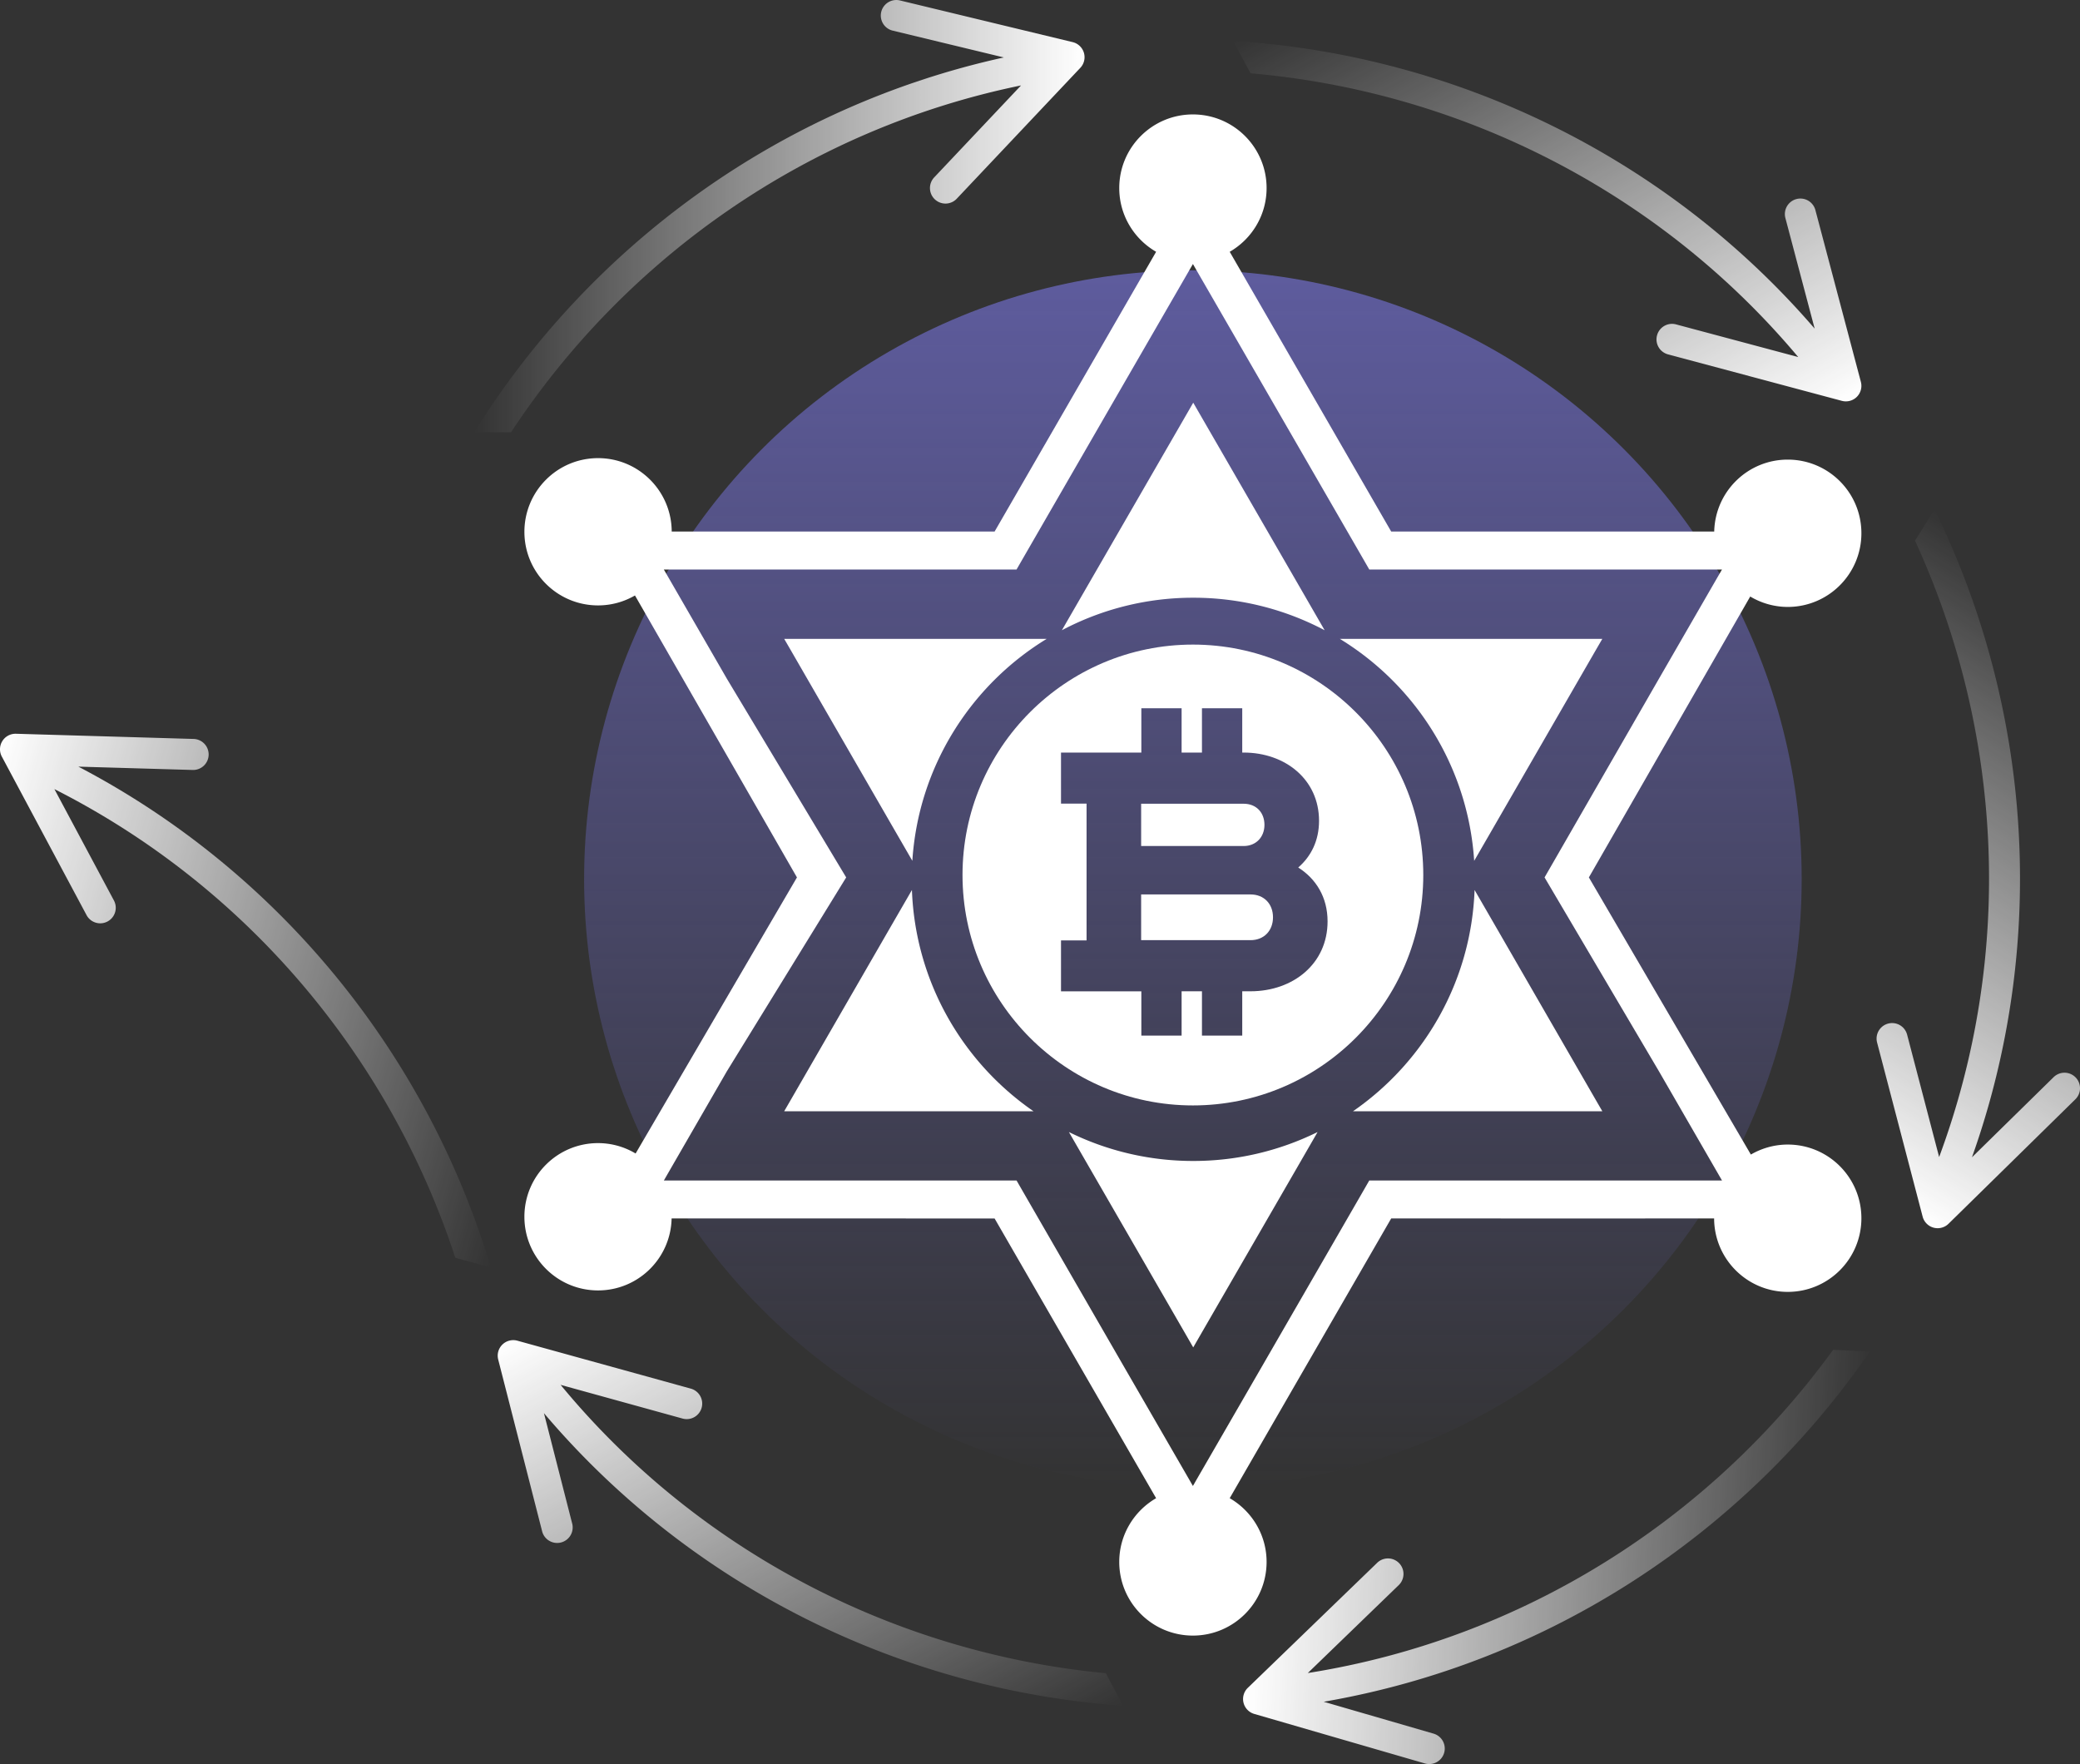 <svg xmlns="http://www.w3.org/2000/svg" width="441.986" height="374.817" viewBox="125.665 424 441.986 374.817"><rect x="125.665" y="424" width="441.986" height="374.817" fill="#333333" stroke="none"/><linearGradient id="a" gradientUnits="userSpaceOnUse" x1="-3193.594" y1="-753.904" x2="-2934.868" y2="-753.904" gradientTransform="matrix(0 -1 -1 0 -374.757 -2453.438)"><stop offset="0" stop-color="#706dcb" stop-opacity="0"/><stop offset="1" stop-color="#706dcb" stop-opacity=".7"/></linearGradient><circle fill="url(#a)" cx="379.147" cy="610.793" r="129.363"/><g fill="#FFF"><path d="M505.549 667.188c-2.853 0-5.535.789-7.836 2.124L463.29 610.43l34.288-59.687a15.561 15.561 0 0 0 7.971 2.216c8.65-.007 15.65-7.013 15.65-15.658s-7-15.645-15.65-15.645c-8.515 0-15.429 6.804-15.624 15.28h-68.642l-21.066-36.488-13.246-22.948c4.676-2.702 7.836-7.749 7.836-13.542 0-8.644-7.017-15.645-15.658-15.645-8.645 0-15.651 7.001-15.651 15.645 0 5.793 3.16 10.84 7.835 13.542l-13.25 22.949-21.071 36.488h-68.613c-.036-8.616-7.029-15.595-15.651-15.595-8.646 0-15.645 7.008-15.651 15.651 0 8.646 7.005 15.64 15.651 15.64 2.852 0 5.534-.773 7.844-2.111l34.42 59.908-34.284 58.66a15.511 15.511 0 0 0-7.98-2.209c-8.646 0-15.651 6.997-15.651 15.646 0 8.652 7.005 15.654 15.651 15.654 8.523 0 15.444-6.811 15.631-15.292h26.497l42.136.005 21.071 36.493 13.25 22.941c-4.675 2.708-7.835 7.755-7.835 13.54 0 8.646 7.007 15.652 15.651 15.652 8.642 0 15.658-7.007 15.658-15.652 0-5.785-3.162-10.832-7.836-13.54l13.241-22.941 21.072-36.498 42.135.005 26.486-.005c.027 8.615 7.022 15.602 15.645 15.602 8.65 0 15.65-7.005 15.65-15.65s-7-15.653-15.651-15.653zm-88.921 7.631l-2.323 4.035-21.071 36.498-13.257 22.938-.828 1.443-.829-1.443-13.259-22.938-21.063-36.498-2.325-4.035h-74.938l.978-1.704 12.406-21.496 25.354-41.19-25.354-42.22-12.535-21.72-.859-1.483h74.948l2.325-4.035 21.063-36.488 13.259-22.95.834-1.439.823 1.439 13.257 22.95 21.071 36.488 2.323 4.035h74.949l-.995 1.713-12.403 21.49-24.305 42.22 24.305 41.19 12.546 21.725.853 1.476h-74.95z"/><path d="M352.8 664.528l4.025 6.976 21.071 36.49 1.321 2.296 1.323-2.296 21.079-36.49 4.024-6.976a59.562 59.562 0 0 1-26.427 6.146 59.536 59.536 0 0 1-26.416-6.146zm-33.357-51.426l-4.753 8.221-21.06 36.487-1.33 2.301h52.977c-15.067-10.396-25.111-27.507-25.834-47.009zm-24.489-53.358h-2.652l1.33 2.292 21.06 36.49 4.839 8.372c1.294-19.985 12.391-37.292 28.543-47.155h-10.982l-42.138.001zm148.802 61.579l-4.754-8.226c-.721 19.502-10.782 36.617-25.833 47.013h52.978l-1.332-2.301-21.059-36.486zm-63.214-109.469l-1.323-2.295-1.32 2.295-21.072 36.492-5.522 9.565a59.56 59.56 0 0 1 27.916-6.91 59.587 59.587 0 0 1 27.923 6.91l-5.521-9.565-21.081-36.492zm58.374 95.053l4.84-8.38 21.057-36.49 1.332-2.292h-55.77c16.141 9.862 27.248 27.176 28.541 47.162z"/></g><g fill="#FFF"><path d="M394.353 599.26c0-2.604-1.733-4.486-4.42-4.486h-21.784v8.984h21.784c2.609 0 4.42-1.882 4.42-4.498zm-2.968 14.784h-23.237v9.716h23.237c2.896 0 4.783-2.032 4.783-4.858 0-2.828-1.887-4.858-4.783-4.858z"/><path d="M379.151 560.958c-26.999 0-48.959 21.967-48.959 48.957 0 26.998 21.961 48.959 48.959 48.959 26.991 0 48.952-21.962 48.952-48.959.001-26.99-21.96-48.957-48.952-48.957zm12.234 73.665h-1.752v9.418h-8.56v-9.418h-4.324v9.418h-8.556v-9.41h-17.071v-10.82h5.431v-29.063h-5.431V583.9h17.071v-9.41h8.556v9.41h4.324v-9.41h8.56v9.41h.299c8.842 0 16.019 5.725 16.019 14.498 0 4.196-1.667 7.533-4.42 9.927 3.771 2.39 6.234 6.3 6.234 11.445 0 8.993-7.32 14.853-16.38 14.853z"/></g><linearGradient id="b" gradientUnits="userSpaceOnUse" x1="226.426" y1="-94.106" x2="356.124" y2="-94.106" gradientTransform="matrix(1 0 0 -1 0 375.818)"><stop offset="0" stop-color="#fff" stop-opacity="0"/><stop offset="1" stop-color="#fff"/></linearGradient><path fill="url(#b)" d="M355.988 435.216a3.301 3.301 0 0 0-2.389-2.267l-36.706-8.856a3.298 3.298 0 0 0-1.547 6.412l23.628 5.701c-47.336 10.388-87.654 39.722-112.549 79.643h7.829c24.517-37.278 63.224-64.428 108.375-73.697l-18.456 19.542a3.298 3.298 0 0 0 2.398 5.56c.876 0 1.75-.347 2.397-1.034l26.254-27.801c.81-.856 1.1-2.076.766-3.203z"/><linearGradient id="c" gradientUnits="userSpaceOnUse" x1="558.49" y1="2432.419" x2="688.187" y2="2432.419" gradientTransform="scale(1 -1) rotate(-61.608 -1891.165 1120.135)"><stop offset="0" stop-color="#fff" stop-opacity="0"/><stop offset="1" stop-color="#fff"/></linearGradient><path fill="url(#c)" d="M520.231 508.319a3.305 3.305 0 0 0 .858-3.18l-9.666-36.5a3.297 3.297 0 1 0-6.375 1.687l6.22 23.496c-31.647-36.701-76.626-58.218-123.581-61.135l3.722 6.888c44.452 3.84 86.741 24.977 116.368 60.291l-25.968-6.942a3.294 3.294 0 0 0-4.035 2.334 3.275 3.275 0 0 0 .282 2.418 3.3 3.3 0 0 0 2.051 1.619l36.941 9.875a3.303 3.303 0 0 0 3.183-.851z"/><linearGradient id="d" gradientUnits="userSpaceOnUse" x1="-1416.699" y1="3812.917" x2="-1287.008" y2="3812.917" gradientTransform="scale(-1 1) rotate(58.023 1939.747 2942.992)"><stop offset="0" stop-color="#fff" stop-opacity="0"/><stop offset="1" stop-color="#fff"/></linearGradient><path fill="url(#d)" d="M536.527 684.843c1.133.313 2.347 0 3.186-.823l26.951-26.445a3.3 3.3 0 0 0 .043-4.666 3.3 3.3 0 0 0-4.662-.042l-17.348 17.024c16.255-45.656 12.724-95.391-7.955-137.648l-4.146 6.641c18.639 40.537 21.171 87.747 5.122 130.958l-6.804-26.004a3.295 3.295 0 0 0-5.985-.911 3.282 3.282 0 0 0-.395 2.579l9.679 36.996a3.3 3.3 0 0 0 2.314 2.341z"/><linearGradient id="e" gradientUnits="userSpaceOnUse" x1="-3731.305" y1="2572.88" x2="-3601.612" y2="2572.88" gradientTransform="scale(-1 1) rotate(-2.613 -41928.854 -68701.123)"><stop offset="0" stop-color="#fff" stop-opacity="0"/><stop offset="1" stop-color="#fff"/></linearGradient><path fill="url(#e)" d="M389.906 785.792a3.296 3.296 0 0 0 2.281 2.373l36.264 10.521a3.297 3.297 0 1 0 1.837-6.334l-23.343-6.773c47.761-8.217 89.375-35.682 116.064-74.425l-7.82-.355c-26.192 36.118-66.097 61.477-111.624 68.676l19.326-18.682a3.296 3.296 0 1 0-4.581-4.741l-27.496 26.574a3.302 3.302 0 0 0-.908 3.166z"/><linearGradient id="f" gradientUnits="userSpaceOnUse" x1="-3863.79" y1="211.929" x2="-3734.1" y2="211.929" gradientTransform="scale(-1 1) rotate(-62.09 -1598.693 -2430.697)"><stop offset="0" stop-color="#fff" stop-opacity="0"/><stop offset="1" stop-color="#fff"/></linearGradient><path fill="url(#f)" d="M232.413 709.691a3.296 3.296 0 0 0-.885 3.172l9.356 36.58a3.299 3.299 0 0 0 6.39-1.634l-6.024-23.549c31.342 36.968 76.136 58.861 123.065 62.172l-3.665-6.917c-44.417-4.214-86.527-25.705-115.857-61.268l25.91 7.158a3.295 3.295 0 0 0 3.792-4.719 3.299 3.299 0 0 0-2.037-1.639l-36.856-10.185a3.315 3.315 0 0 0-3.189.829z"/><linearGradient id="g" gradientUnits="userSpaceOnUse" x1="-3931.297" y1="297.838" x2="-3801.593" y2="297.838" gradientTransform="rotate(-164.763 -1821.22 194.315)"><stop offset="0" stop-color="#fff" stop-opacity="0"/><stop offset="1" stop-color="#fff"/></linearGradient><path fill="url(#g)" d="M126.159 581.463a3.303 3.303 0 0 1 2.899-1.559l37.744 1.102a3.297 3.297 0 1 1-.193 6.592l-24.295-.708c42.942 22.464 74.133 61.362 87.661 106.421l-7.553-2.057c-13.858-42.41-44.067-78.779-85.197-99.59l12.67 23.706a3.298 3.298 0 0 1-5.816 3.11l-18.026-33.727a3.303 3.303 0 0 1 .106-3.29z"/></svg>
